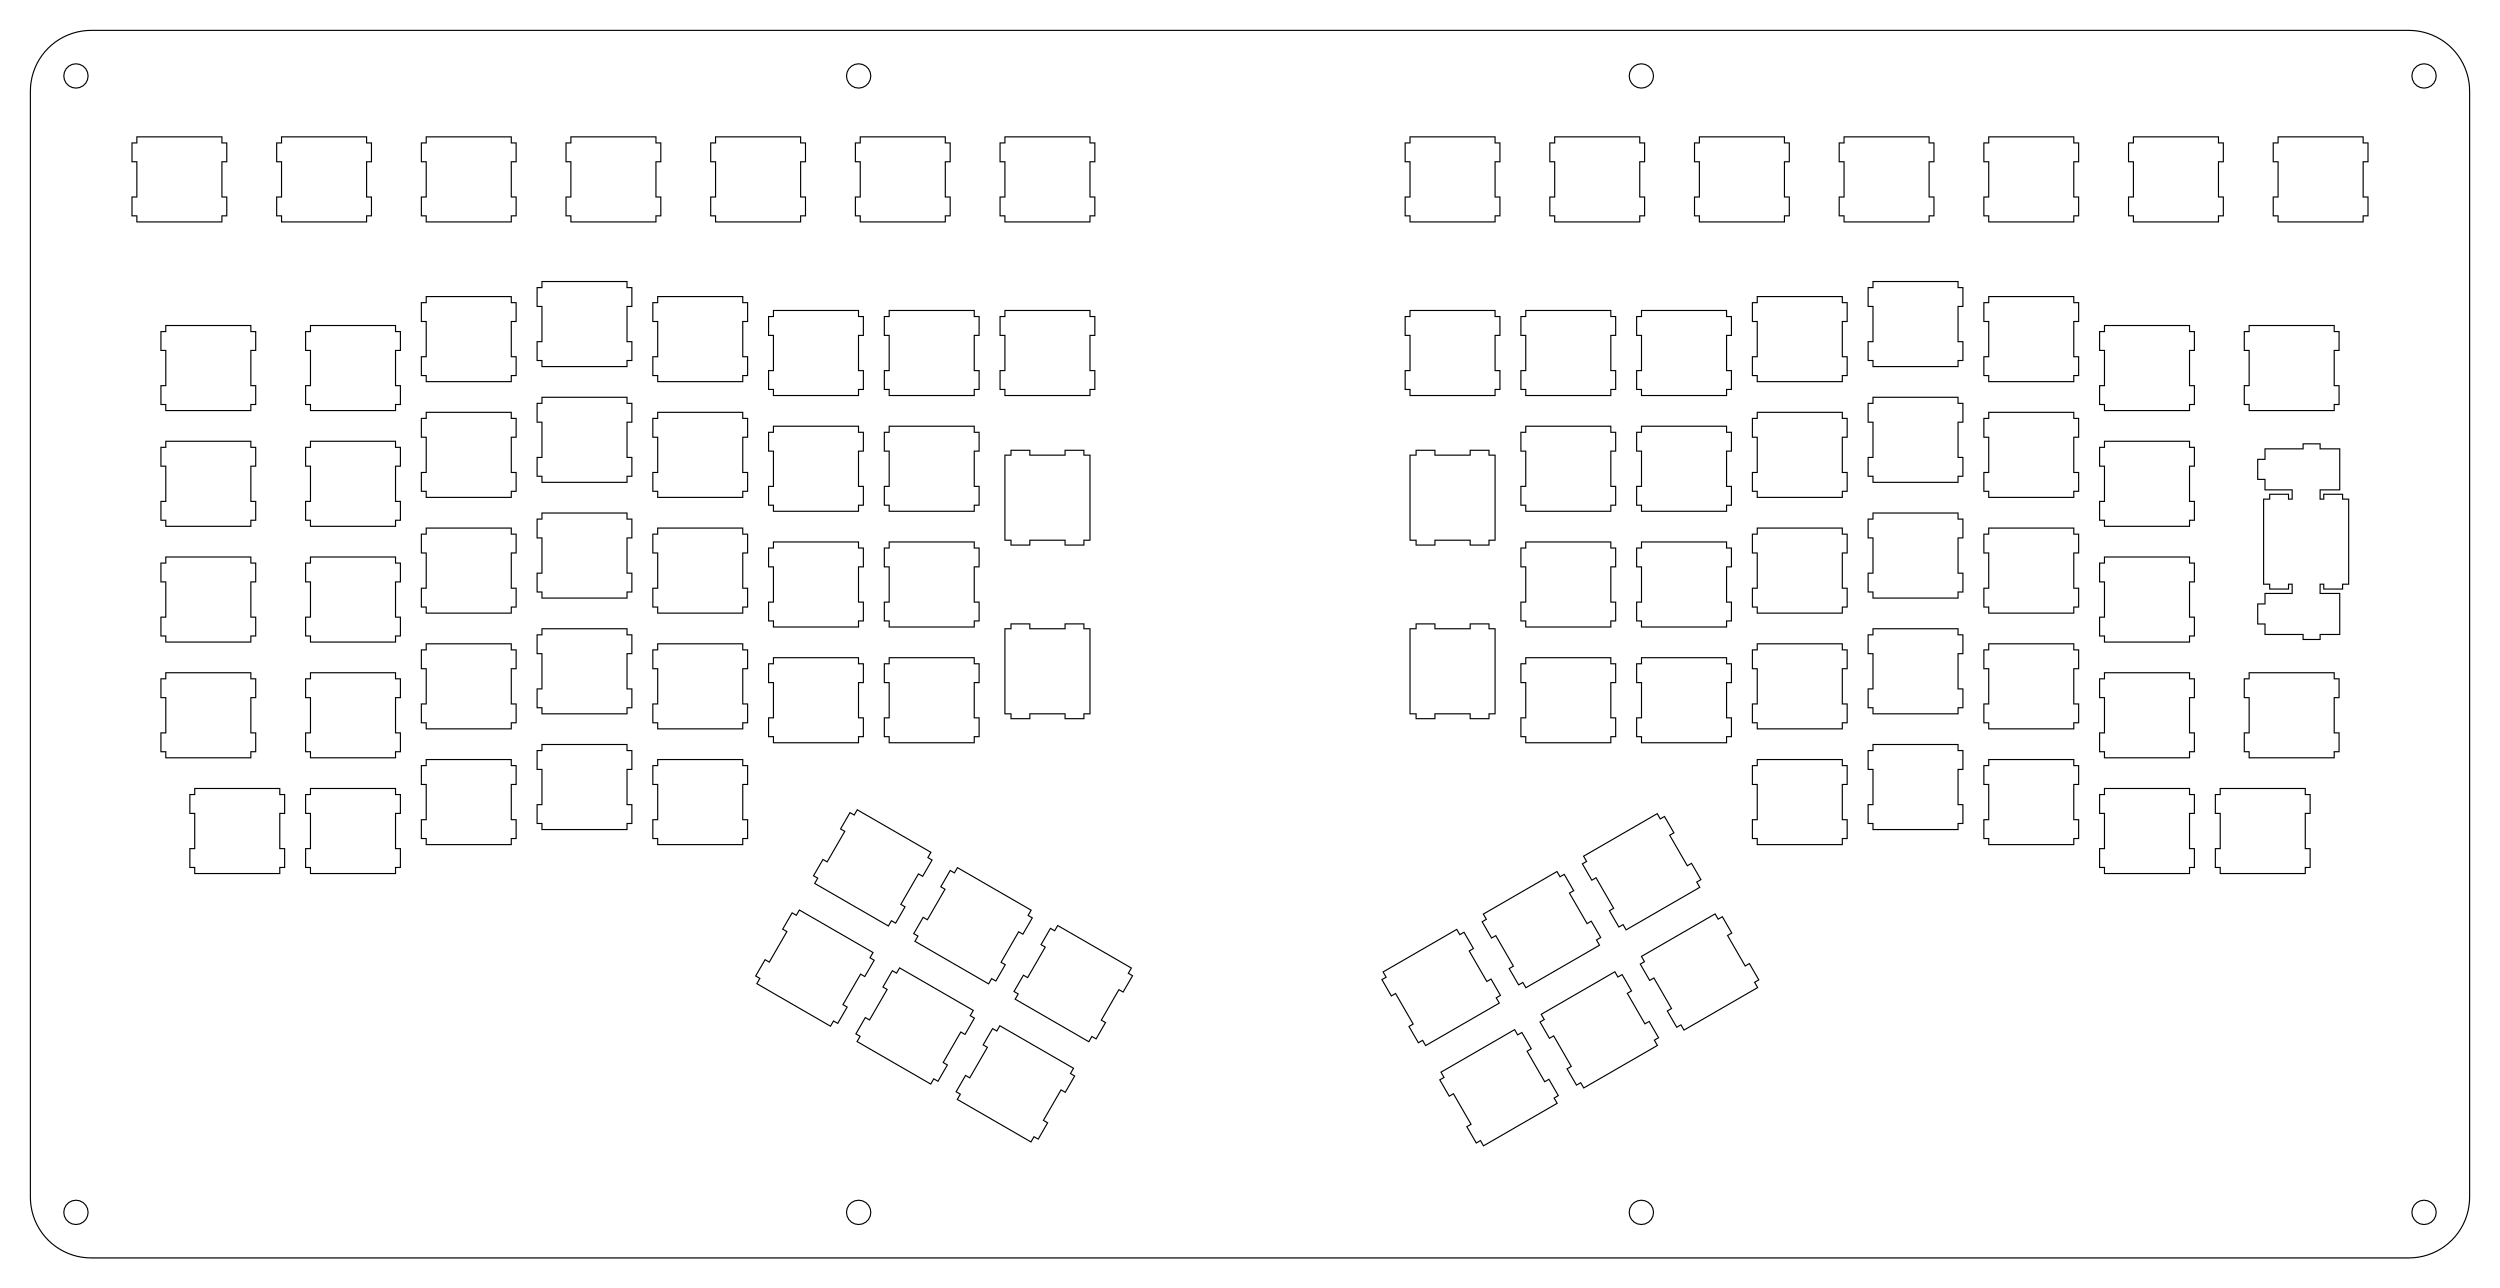 <?xml version="1.0"?>
<!-- Generated by SVGo -->
<svg width="411.477mm" height="212.044mm"
     viewBox="0.000 0.000 411.477 212.044"
     xmlns="http://www.w3.org/2000/svg" 
     xmlns:xlink="http://www.w3.org/1999/xlink">
<polygon points="396.477,5.001 397.261,5.031 398.041,5.124 398.811,5.277 399.567,5.490 400.303,5.762 401.016,6.090 401.701,6.474 402.354,6.910 402.971,7.396 403.548,7.929 404.081,8.506 404.567,9.123 405.003,9.776 405.387,10.461 405.715,11.174 405.987,11.910 406.200,12.666 406.353,13.436 406.446,14.216 406.477,15.001 406.477,197.044 406.446,197.829 406.353,198.608 406.200,199.379 405.987,200.134 405.715,200.871 405.387,201.584 405.003,202.269 404.567,202.922 404.081,203.539 403.548,204.115 402.971,204.648 402.354,205.134 401.701,205.571 401.016,205.954 400.303,206.283 399.567,206.555 398.811,206.768 398.041,206.921 397.261,207.013 396.477,207.044 15.001,207.044 14.216,207.013 13.436,206.921 12.666,206.768 11.910,206.555 11.174,206.283 10.461,205.954 9.776,205.571 9.123,205.134 8.506,204.648 7.929,204.115 7.396,203.539 6.910,202.922 6.474,202.269 6.090,201.584 5.762,200.871 5.490,200.134 5.277,199.379 5.124,198.608 5.031,197.829 5.000,197.044 5.001,15.001 5.031,14.216 5.124,13.436 5.277,12.666 5.490,11.910 5.762,11.174 6.090,10.461 6.474,9.776 6.910,9.123 7.396,8.506 7.929,7.929 8.506,7.396 9.123,6.910 9.776,6.474 10.461,6.090 11.174,5.762 11.910,5.490 12.666,5.277 13.436,5.124 14.216,5.031 15.001,5.000" style="fill:none;stroke-width:0.05mm;stroke:black"/>
<polygon points="11.882,197.642 11.325,197.926 10.882,198.369 10.598,198.926 10.501,199.544 10.598,200.162 10.882,200.720 11.325,201.162 11.882,201.446 12.501,201.544 13.119,201.446 13.676,201.162 14.119,200.720 14.403,200.162 14.501,199.544 14.403,198.926 14.119,198.369 13.676,197.926 13.119,197.642 12.501,197.544" style="fill:none;stroke-width:0.05mm;stroke:black"/>
<polygon points="140.708,197.642 140.150,197.926 139.708,198.369 139.424,198.926 139.326,199.544 139.424,200.162 139.708,200.720 140.150,201.162 140.708,201.446 141.326,201.544 141.944,201.446 142.501,201.162 142.944,200.720 143.228,200.162 143.326,199.544 143.228,198.926 142.944,198.369 142.501,197.926 141.944,197.642 141.326,197.544" style="fill:none;stroke-width:0.05mm;stroke:black"/>
<polygon points="269.533,197.642 268.976,197.926 268.533,198.369 268.249,198.926 268.151,199.544 268.249,200.162 268.533,200.720 268.976,201.162 269.533,201.446 270.151,201.544 270.769,201.446 271.327,201.162 271.769,200.720 272.053,200.162 272.151,199.544 272.053,198.926 271.769,198.369 271.327,197.926 270.769,197.642 270.151,197.544" style="fill:none;stroke-width:0.05mm;stroke:black"/>
<polygon points="398.358,197.642 397.801,197.926 397.358,198.369 397.074,198.926 396.977,199.544 397.074,200.162 397.358,200.720 397.801,201.162 398.358,201.446 398.977,201.544 399.595,201.446 400.152,201.162 400.595,200.720 400.879,200.162 400.977,199.544 400.879,198.926 400.595,198.369 400.152,197.926 399.595,197.642 398.977,197.544" style="fill:none;stroke-width:0.05mm;stroke:black"/>
<polygon points="237.170,176.469 237.670,177.335 236.977,177.735 238.527,180.420 239.220,180.020 242.120,185.043 241.427,185.443 242.977,188.128 243.670,187.728 244.170,188.594 256.294,181.594 255.794,180.728 256.487,180.328 254.937,177.643 254.244,178.043 251.344,173.020 252.037,172.620 250.487,169.935 249.794,170.335 249.294,169.469" style="fill:none;stroke-width:0.05mm;stroke:black"/>
<polygon points="164.063,169.697 163.370,169.297 161.820,171.982 162.513,172.382 159.613,177.405 158.920,177.005 157.370,179.689 158.063,180.089 157.563,180.955 169.687,187.955 170.187,187.089 170.880,187.489 172.430,184.805 171.737,184.405 174.637,179.382 175.330,179.782 176.880,177.097 176.187,176.697 176.687,175.831 164.563,168.831" style="fill:none;stroke-width:0.05mm;stroke:black"/>
<polygon points="253.668,166.944 254.168,167.810 253.475,168.210 255.025,170.895 255.718,170.495 258.618,175.518 257.924,175.918 259.475,178.603 260.167,178.203 260.667,179.069 272.792,172.069 272.292,171.203 272.985,170.803 271.435,168.118 270.742,168.518 267.842,163.495 268.535,163.095 266.985,160.410 266.292,160.810 265.792,159.944" style="fill:none;stroke-width:0.05mm;stroke:black"/>
<polygon points="147.565,160.172 146.872,159.772 145.322,162.457 146.015,162.857 143.115,167.880 142.422,167.480 140.872,170.164 141.565,170.564 141.065,171.430 153.189,178.430 153.689,177.564 154.382,177.964 155.932,175.280 155.239,174.880 158.139,169.857 158.832,170.257 160.382,167.572 159.689,167.172 160.189,166.306 148.065,159.306" style="fill:none;stroke-width:0.05mm;stroke:black"/>
<polygon points="227.645,159.971 228.145,160.837 227.452,161.237 229.002,163.922 229.695,163.522 232.595,168.545 231.902,168.945 233.452,171.630 234.145,171.230 234.645,172.096 246.769,165.096 246.269,164.230 246.962,163.830 245.412,161.145 244.719,161.545 241.819,156.522 242.512,156.122 240.962,153.437 240.269,153.837 239.769,152.971" style="fill:none;stroke-width:0.05mm;stroke:black"/>
<polygon points="173.588,153.199 172.895,152.799 171.345,155.484 172.038,155.884 169.138,160.907 168.445,160.507 166.895,163.192 167.588,163.592 167.088,164.458 179.212,171.458 179.712,170.592 180.405,170.992 181.955,168.307 181.262,167.907 184.162,162.884 184.855,163.284 186.405,160.599 185.712,160.199 186.212,159.333 174.088,152.333" style="fill:none;stroke-width:0.05mm;stroke:black"/>
<polygon points="270.166,157.419 270.666,158.285 269.973,158.685 271.523,161.370 272.216,160.970 275.116,165.993 274.423,166.393 275.973,169.078 276.666,168.678 277.166,169.544 289.290,162.544 288.790,161.678 289.483,161.278 287.933,158.593 287.240,158.993 284.340,153.970 285.033,153.570 283.483,150.885 282.790,151.285 282.290,150.419" style="fill:none;stroke-width:0.05mm;stroke:black"/>
<polygon points="131.067,150.647 130.375,150.247 128.825,152.932 129.515,153.332 126.617,158.355 125.925,157.955 124.375,160.639 125.067,161.039 124.567,161.905 136.692,168.905 137.192,168.039 137.885,168.439 139.435,165.755 138.742,165.355 141.642,160.332 142.335,160.732 143.885,158.047 143.192,157.647 143.692,156.781 131.567,149.781" style="fill:none;stroke-width:0.05mm;stroke:black"/>
<polygon points="244.143,150.446 244.643,151.312 243.950,151.712 245.500,154.397 246.193,153.997 249.093,159.020 248.400,159.420 249.950,162.105 250.643,161.705 251.143,162.571 263.267,155.571 262.767,154.705 263.460,154.305 261.910,151.620 261.217,152.020 258.316,146.997 259.010,146.597 257.460,143.912 256.767,144.312 256.267,143.446" style="fill:none;stroke-width:0.05mm;stroke:black"/>
<polygon points="157.090,143.674 156.397,143.274 154.847,145.959 155.540,146.359 152.640,151.382 151.947,150.982 150.397,153.667 151.090,154.067 150.590,154.933 162.714,161.933 163.214,161.067 163.907,161.467 165.457,158.782 164.764,158.382 167.664,153.359 168.357,153.759 169.907,151.074 169.214,150.674 169.714,149.808 157.590,142.808" style="fill:none;stroke-width:0.05mm;stroke:black"/>
<polygon points="260.641,140.921 261.141,141.787 260.448,142.187 261.998,144.872 262.691,144.472 265.591,149.495 264.898,149.895 266.448,152.580 267.141,152.180 267.641,153.046 279.765,146.046 279.265,145.180 279.958,144.780 278.408,142.095 277.715,142.495 274.815,137.472 275.508,137.072 273.958,134.387 273.265,134.787 272.765,133.921" style="fill:none;stroke-width:0.05mm;stroke:black"/>
<polygon points="140.592,134.149 139.900,133.749 138.350,136.434 139.042,136.834 136.142,141.857 135.450,141.457 133.900,144.142 134.592,144.542 134.092,145.408 146.217,152.408 146.717,151.542 147.410,151.942 148.960,149.257 148.267,148.857 151.167,143.834 151.860,144.234 153.410,141.549 152.717,141.149 153.217,140.283 141.092,133.283" style="fill:none;stroke-width:0.05mm;stroke:black"/>
<polygon points="365.426,129.777 365.426,130.777 364.626,130.777 364.626,133.877 365.426,133.877 365.426,139.677 364.626,139.677 364.626,142.777 365.426,142.777 365.426,143.777 379.426,143.777 379.426,142.777 380.226,142.777 380.226,139.677 379.426,139.677 379.426,133.877 380.226,133.877 380.226,130.777 379.426,130.777 379.426,129.777" style="fill:none;stroke-width:0.05mm;stroke:black"/>
<polygon points="346.376,129.777 346.376,130.777 345.576,130.777 345.576,133.877 346.376,133.877 346.376,139.677 345.576,139.677 345.576,142.777 346.376,142.777 346.376,143.777 360.376,143.777 360.376,142.777 361.176,142.777 361.176,139.677 360.376,139.677 360.376,133.877 361.176,133.877 361.176,130.777 360.376,130.777 360.376,129.777" style="fill:none;stroke-width:0.05mm;stroke:black"/>
<polygon points="51.100,129.777 51.100,130.777 50.301,130.777 50.301,133.877 51.100,133.877 51.100,139.677 50.301,139.677 50.301,142.777 51.100,142.777 51.100,143.777 65.100,143.777 65.100,142.777 65.900,142.777 65.900,139.677 65.100,139.677 65.100,133.877 65.900,133.877 65.900,130.777 65.100,130.777 65.100,129.777" style="fill:none;stroke-width:0.05mm;stroke:black"/>
<polygon points="32.050,129.777 32.050,130.777 31.250,130.777 31.250,133.877 32.050,133.877 32.050,139.677 31.250,139.677 31.250,142.777 32.050,142.777 32.050,143.777 46.051,143.777 46.051,142.777 46.850,142.777 46.850,139.677 46.051,139.677 46.051,133.877 46.850,133.877 46.850,130.777 46.051,130.777 46.051,129.777" style="fill:none;stroke-width:0.05mm;stroke:black"/>
<polygon points="327.326,125.015 327.326,126.015 326.526,126.015 326.526,129.115 327.326,129.115 327.326,134.915 326.526,134.915 326.526,138.015 327.326,138.015 327.326,139.015 341.326,139.015 341.326,138.015 342.126,138.015 342.126,134.915 341.326,134.915 341.326,129.115 342.126,129.115 342.126,126.015 341.326,126.015 341.326,125.015" style="fill:none;stroke-width:0.05mm;stroke:black"/>
<polygon points="289.226,125.015 289.226,126.015 288.426,126.015 288.426,129.115 289.226,129.115 289.226,134.915 288.426,134.915 288.426,138.015 289.226,138.015 289.226,139.015 303.226,139.015 303.226,138.015 304.026,138.015 304.026,134.915 303.226,134.915 303.226,129.115 304.026,129.115 304.026,126.015 303.226,126.015 303.226,125.015" style="fill:none;stroke-width:0.05mm;stroke:black"/>
<polygon points="108.251,125.015 108.251,126.015 107.451,126.015 107.451,129.115 108.251,129.115 108.251,134.915 107.451,134.915 107.451,138.015 108.251,138.015 108.251,139.015 122.251,139.015 122.251,138.015 123.051,138.015 123.051,134.915 122.251,134.915 122.251,129.115 123.051,129.115 123.051,126.015 122.251,126.015 122.251,125.015" style="fill:none;stroke-width:0.05mm;stroke:black"/>
<polygon points="70.151,125.015 70.151,126.015 69.351,126.015 69.351,129.115 70.151,129.115 70.151,134.915 69.351,134.915 69.351,138.015 70.151,138.015 70.151,139.015 84.151,139.015 84.151,138.015 84.951,138.015 84.951,134.915 84.151,134.915 84.151,129.115 84.951,129.115 84.951,126.015 84.151,126.015 84.151,125.015" style="fill:none;stroke-width:0.05mm;stroke:black"/>
<polygon points="308.276,122.538 308.276,123.538 307.476,123.538 307.476,126.638 308.276,126.638 308.276,132.438 307.476,132.438 307.476,135.538 308.276,135.538 308.276,136.538 322.276,136.538 322.276,135.538 323.076,135.538 323.076,132.438 322.276,132.438 322.276,126.638 323.076,126.638 323.076,123.538 322.276,123.538 322.276,122.538" style="fill:none;stroke-width:0.05mm;stroke:black"/>
<polygon points="89.201,122.538 89.201,123.538 88.401,123.538 88.401,126.638 89.201,126.638 89.201,132.438 88.401,132.438 88.401,135.538 89.201,135.538 89.201,136.538 103.201,136.538 103.201,135.538 104.001,135.538 104.001,132.438 103.201,132.438 103.201,126.638 104.001,126.638 104.001,123.538 103.201,123.538 103.201,122.538" style="fill:none;stroke-width:0.05mm;stroke:black"/>
<polygon points="370.188,110.727 370.188,111.727 369.388,111.727 369.388,114.827 370.188,114.827 370.188,120.627 369.388,120.627 369.388,123.727 370.188,123.727 370.188,124.727 384.188,124.727 384.188,123.727 384.988,123.727 384.988,120.627 384.188,120.627 384.188,114.827 384.988,114.827 384.988,111.727 384.188,111.727 384.188,110.727" style="fill:none;stroke-width:0.05mm;stroke:black"/>
<polygon points="346.376,110.727 346.376,111.727 345.576,111.727 345.576,114.827 346.376,114.827 346.376,120.627 345.576,120.627 345.576,123.727 346.376,123.727 346.376,124.727 360.376,124.727 360.376,123.727 361.176,123.727 361.176,120.627 360.376,120.627 360.376,114.827 361.176,114.827 361.176,111.727 360.376,111.727 360.376,110.727" style="fill:none;stroke-width:0.05mm;stroke:black"/>
<polygon points="51.101,110.727 51.101,111.727 50.301,111.727 50.301,114.827 51.101,114.827 51.101,120.627 50.301,120.627 50.301,123.727 51.101,123.727 51.101,124.727 65.100,124.727 65.100,123.727 65.901,123.727 65.901,120.627 65.100,120.627 65.100,114.827 65.901,114.827 65.901,111.727 65.100,111.727 65.100,110.727" style="fill:none;stroke-width:0.05mm;stroke:black"/>
<polygon points="27.288,110.727 27.288,111.727 26.488,111.727 26.488,114.827 27.288,114.827 27.288,120.627 26.488,120.627 26.488,123.727 27.288,123.727 27.288,124.727 41.288,124.727 41.288,123.727 42.088,123.727 42.088,120.627 41.288,120.627 41.288,114.827 42.088,114.827 42.088,111.727 41.288,111.727 41.288,110.727" style="fill:none;stroke-width:0.05mm;stroke:black"/>
<polygon points="270.176,108.251 270.176,109.251 269.376,109.251 269.376,112.351 270.176,112.351 270.176,118.151 269.376,118.151 269.376,121.251 270.176,121.251 270.176,122.251 284.176,122.251 284.176,121.251 284.976,121.251 284.976,118.151 284.176,118.151 284.176,112.351 284.976,112.351 284.976,109.251 284.176,109.251 284.176,108.251" style="fill:none;stroke-width:0.05mm;stroke:black"/>
<polygon points="251.126,108.251 251.126,109.251 250.326,109.251 250.326,112.351 251.126,112.351 251.126,118.151 250.326,118.151 250.326,121.251 251.126,121.251 251.126,122.251 265.126,122.251 265.126,121.251 265.926,121.251 265.926,118.151 265.126,118.151 265.126,112.351 265.926,112.351 265.926,109.251 265.126,109.251 265.126,108.251" style="fill:none;stroke-width:0.05mm;stroke:black"/>
<polygon points="146.351,108.251 146.351,109.251 145.551,109.251 145.551,112.351 146.351,112.351 146.351,118.151 145.551,118.151 145.551,121.251 146.351,121.251 146.351,122.251 160.351,122.251 160.351,121.251 161.151,121.251 161.151,118.151 160.351,118.151 160.351,112.351 161.151,112.351 161.151,109.251 160.351,109.251 160.351,108.251" style="fill:none;stroke-width:0.05mm;stroke:black"/>
<polygon points="127.301,108.251 127.301,109.251 126.501,109.251 126.501,112.351 127.301,112.351 127.301,118.151 126.501,118.151 126.501,121.251 127.301,121.251 127.301,122.251 141.301,122.251 141.301,121.251 142.101,121.251 142.101,118.151 141.301,118.151 141.301,112.351 142.101,112.351 142.101,109.251 141.301,109.251 141.301,108.251" style="fill:none;stroke-width:0.05mm;stroke:black"/>
<polygon points="327.326,105.965 327.326,106.965 326.526,106.965 326.526,110.065 327.326,110.065 327.326,115.865 326.526,115.865 326.526,118.965 327.326,118.965 327.326,119.965 341.326,119.965 341.326,118.965 342.126,118.965 342.126,115.865 341.326,115.865 341.326,110.065 342.126,110.065 342.126,106.965 341.326,106.965 341.326,105.965" style="fill:none;stroke-width:0.05mm;stroke:black"/>
<polygon points="289.226,105.965 289.226,106.965 288.426,106.965 288.426,110.065 289.226,110.065 289.226,115.865 288.426,115.865 288.426,118.965 289.226,118.965 289.226,119.965 303.226,119.965 303.226,118.965 304.026,118.965 304.026,115.865 303.226,115.865 303.226,110.065 304.026,110.065 304.026,106.965 303.226,106.965 303.226,105.965" style="fill:none;stroke-width:0.05mm;stroke:black"/>
<polygon points="108.251,105.965 108.251,106.965 107.451,106.965 107.451,110.065 108.251,110.065 108.251,115.865 107.451,115.865 107.451,118.965 108.251,118.965 108.251,119.965 122.251,119.965 122.251,118.965 123.051,118.965 123.051,115.865 122.251,115.865 122.251,110.065 123.051,110.065 123.051,106.965 122.251,106.965 122.251,105.965" style="fill:none;stroke-width:0.05mm;stroke:black"/>
<polygon points="70.151,105.965 70.151,106.965 69.351,106.965 69.351,110.065 70.151,110.065 70.151,115.865 69.351,115.865 69.351,118.965 70.151,118.965 70.151,119.965 84.151,119.965 84.151,118.965 84.951,118.965 84.951,115.865 84.151,115.865 84.151,110.065 84.951,110.065 84.951,106.965 84.151,106.965 84.151,105.965" style="fill:none;stroke-width:0.05mm;stroke:black"/>
<polygon points="233.076,102.688 233.076,103.488 232.076,103.488 232.076,117.488 233.076,117.488 233.076,118.288 236.175,118.288 236.175,117.488 241.976,117.488 241.976,118.288 245.076,118.288 245.076,117.488 246.076,117.488 246.076,103.488 245.076,103.488 245.076,102.688 241.976,102.688 241.976,103.488 236.175,103.488 236.175,102.688" style="fill:none;stroke-width:0.05mm;stroke:black"/>
<polygon points="166.401,102.688 166.401,103.488 165.401,103.488 165.401,117.488 166.401,117.488 166.401,118.288 169.501,118.288 169.501,117.488 175.301,117.488 175.301,118.288 178.401,118.288 178.401,117.488 179.401,117.488 179.401,103.488 178.401,103.488 178.401,102.688 175.301,102.688 175.301,103.488 169.501,103.488 169.501,102.688" style="fill:none;stroke-width:0.05mm;stroke:black"/>
<polygon points="308.276,103.488 308.276,104.488 307.476,104.488 307.476,107.588 308.276,107.588 308.276,113.388 307.476,113.388 307.476,116.488 308.276,116.488 308.276,117.488 322.276,117.488 322.276,116.488 323.076,116.488 323.076,113.388 322.276,113.388 322.276,107.588 323.076,107.588 323.076,104.488 322.276,104.488 322.276,103.488" style="fill:none;stroke-width:0.05mm;stroke:black"/>
<polygon points="89.201,103.488 89.201,104.488 88.401,104.488 88.401,107.588 89.201,107.588 89.201,113.388 88.401,113.388 88.401,116.488 89.201,116.488 89.201,117.488 103.201,117.488 103.201,116.488 104.001,116.488 104.001,113.388 103.201,113.388 103.201,107.588 104.001,107.588 104.001,104.488 103.201,104.488 103.201,103.488" style="fill:none;stroke-width:0.05mm;stroke:black"/>
<polygon points="346.376,91.677 346.376,92.677 345.576,92.677 345.576,95.777 346.376,95.777 346.376,101.577 345.576,101.577 345.576,104.677 346.376,104.677 346.376,105.677 360.376,105.677 360.376,104.677 361.176,104.677 361.176,101.577 360.376,101.577 360.376,95.777 361.176,95.777 361.176,92.677 360.376,92.677 360.376,91.677" style="fill:none;stroke-width:0.05mm;stroke:black"/>
<polygon points="51.101,91.677 51.101,92.677 50.301,92.677 50.301,95.777 51.101,95.777 51.101,101.577 50.301,101.577 50.301,104.677 51.101,104.677 51.101,105.677 65.100,105.677 65.100,104.677 65.901,104.677 65.901,101.577 65.100,101.577 65.100,95.777 65.901,95.777 65.901,92.677 65.100,92.677 65.100,91.677" style="fill:none;stroke-width:0.05mm;stroke:black"/>
<polygon points="27.288,91.677 27.288,92.677 26.488,92.677 26.488,95.777 27.288,95.777 27.288,101.577 26.488,101.577 26.488,104.677 27.288,104.677 27.288,105.677 41.288,105.677 41.288,104.677 42.088,104.677 42.088,101.577 41.288,101.577 41.288,95.777 42.088,95.777 42.088,92.677 41.288,92.677 41.288,91.677" style="fill:none;stroke-width:0.05mm;stroke:black"/>
<polygon points="379.069,73.052 379.069,73.877 372.799,73.877 372.799,75.602 371.599,75.602 371.599,78.902 372.799,78.902 372.799,80.627 377.269,80.627 377.269,82.152 376.669,82.152 376.669,81.352 373.569,81.352 373.569,82.152 372.569,82.152 372.569,96.152 373.569,96.152 373.569,96.952 376.669,96.952 376.669,96.152 377.269,96.152 377.269,97.677 372.799,97.677 372.799,99.402 371.599,99.402 371.599,102.702 372.799,102.702 372.799,104.427 379.069,104.427 379.069,105.252 381.869,105.252 381.869,104.427 385.099,104.427 385.099,97.677 381.869,97.677 381.869,96.152 382.469,96.152 382.469,96.952 385.569,96.952 385.569,96.152 386.569,96.152 386.569,82.152 385.569,82.152 385.569,81.352 382.469,81.352 382.469,82.152 381.869,82.152 381.869,80.627 385.099,80.627 385.099,73.877 381.869,73.877 381.869,73.052" style="fill:none;stroke-width:0.05mm;stroke:black"/>
<polygon points="270.176,89.201 270.176,90.201 269.376,90.201 269.376,93.301 270.176,93.301 270.176,99.101 269.376,99.101 269.376,102.201 270.176,102.201 270.176,103.201 284.176,103.201 284.176,102.201 284.976,102.201 284.976,99.101 284.176,99.101 284.176,93.301 284.976,93.301 284.976,90.201 284.176,90.201 284.176,89.201" style="fill:none;stroke-width:0.05mm;stroke:black"/>
<polygon points="251.126,89.201 251.126,90.201 250.326,90.201 250.326,93.301 251.126,93.301 251.126,99.101 250.326,99.101 250.326,102.201 251.126,102.201 251.126,103.201 265.126,103.201 265.126,102.201 265.926,102.201 265.926,99.101 265.126,99.101 265.126,93.301 265.926,93.301 265.926,90.201 265.126,90.201 265.126,89.201" style="fill:none;stroke-width:0.05mm;stroke:black"/>
<polygon points="146.351,89.201 146.351,90.201 145.551,90.201 145.551,93.301 146.351,93.301 146.351,99.101 145.551,99.101 145.551,102.201 146.351,102.201 146.351,103.201 160.351,103.201 160.351,102.201 161.151,102.201 161.151,99.101 160.351,99.101 160.351,93.301 161.151,93.301 161.151,90.201 160.351,90.201 160.351,89.201" style="fill:none;stroke-width:0.05mm;stroke:black"/>
<polygon points="127.301,89.201 127.301,90.201 126.501,90.201 126.501,93.301 127.301,93.301 127.301,99.101 126.501,99.101 126.501,102.201 127.301,102.201 127.301,103.201 141.301,103.201 141.301,102.201 142.101,102.201 142.101,99.101 141.301,99.101 141.301,93.301 142.101,93.301 142.101,90.201 141.301,90.201 141.301,89.201" style="fill:none;stroke-width:0.05mm;stroke:black"/>
<polygon points="327.326,86.915 327.326,87.915 326.526,87.915 326.526,91.015 327.326,91.015 327.326,96.815 326.526,96.815 326.526,99.915 327.326,99.915 327.326,100.915 341.326,100.915 341.326,99.915 342.126,99.915 342.126,96.815 341.326,96.815 341.326,91.015 342.126,91.015 342.126,87.915 341.326,87.915 341.326,86.915" style="fill:none;stroke-width:0.05mm;stroke:black"/>
<polygon points="289.226,86.915 289.226,87.915 288.426,87.915 288.426,91.015 289.226,91.015 289.226,96.815 288.426,96.815 288.426,99.915 289.226,99.915 289.226,100.915 303.226,100.915 303.226,99.915 304.026,99.915 304.026,96.815 303.226,96.815 303.226,91.015 304.026,91.015 304.026,87.915 303.226,87.915 303.226,86.915" style="fill:none;stroke-width:0.05mm;stroke:black"/>
<polygon points="108.251,86.915 108.251,87.915 107.451,87.915 107.451,91.015 108.251,91.015 108.251,96.815 107.451,96.815 107.451,99.915 108.251,99.915 108.251,100.915 122.251,100.915 122.251,99.915 123.051,99.915 123.051,96.815 122.251,96.815 122.251,91.015 123.051,91.015 123.051,87.915 122.251,87.915 122.251,86.915" style="fill:none;stroke-width:0.05mm;stroke:black"/>
<polygon points="70.151,86.915 70.151,87.915 69.351,87.915 69.351,91.015 70.151,91.015 70.151,96.815 69.351,96.815 69.351,99.915 70.151,99.915 70.151,100.915 84.151,100.915 84.151,99.915 84.951,99.915 84.951,96.815 84.151,96.815 84.151,91.015 84.951,91.015 84.951,87.915 84.151,87.915 84.151,86.915" style="fill:none;stroke-width:0.05mm;stroke:black"/>
<polygon points="308.276,84.438 308.276,85.438 307.476,85.438 307.476,88.538 308.276,88.538 308.276,94.338 307.476,94.338 307.476,97.438 308.276,97.438 308.276,98.438 322.276,98.438 322.276,97.438 323.076,97.438 323.076,94.338 322.276,94.338 322.276,88.538 323.076,88.538 323.076,85.438 322.276,85.438 322.276,84.438" style="fill:none;stroke-width:0.05mm;stroke:black"/>
<polygon points="89.201,84.438 89.201,85.438 88.401,85.438 88.401,88.538 89.201,88.538 89.201,94.338 88.401,94.338 88.401,97.438 89.201,97.438 89.201,98.438 103.201,98.438 103.201,97.438 104.001,97.438 104.001,94.338 103.201,94.338 103.201,88.538 104.001,88.538 104.001,85.438 103.201,85.438 103.201,84.438" style="fill:none;stroke-width:0.05mm;stroke:black"/>
<polygon points="233.076,74.113 233.076,74.913 232.076,74.913 232.076,88.913 233.076,88.913 233.076,89.713 236.176,89.713 236.176,88.913 241.976,88.913 241.976,89.713 245.076,89.713 245.076,88.913 246.076,88.913 246.076,74.913 245.076,74.913 245.076,74.113 241.976,74.113 241.976,74.913 236.176,74.913 236.176,74.113" style="fill:none;stroke-width:0.05mm;stroke:black"/>
<polygon points="166.401,74.113 166.401,74.913 165.401,74.913 165.401,88.913 166.401,88.913 166.401,89.713 169.501,89.713 169.501,88.913 175.301,88.913 175.301,89.713 178.401,89.713 178.401,88.913 179.401,88.913 179.401,74.913 178.401,74.913 178.401,74.113 175.301,74.113 175.301,74.913 169.501,74.913 169.501,74.113" style="fill:none;stroke-width:0.05mm;stroke:black"/>
<polygon points="346.376,72.627 346.376,73.627 345.576,73.627 345.576,76.727 346.376,76.727 346.376,82.527 345.576,82.527 345.576,85.627 346.376,85.627 346.376,86.627 360.376,86.627 360.376,85.627 361.176,85.627 361.176,82.527 360.376,82.527 360.376,76.727 361.176,76.727 361.176,73.627 360.376,73.627 360.376,72.627" style="fill:none;stroke-width:0.05mm;stroke:black"/>
<polygon points="51.101,72.627 51.101,73.627 50.301,73.627 50.301,76.727 51.101,76.727 51.101,82.527 50.301,82.527 50.301,85.627 51.101,85.627 51.101,86.627 65.100,86.627 65.100,85.627 65.901,85.627 65.901,82.527 65.100,82.527 65.100,76.727 65.901,76.727 65.901,73.627 65.100,73.627 65.100,72.627" style="fill:none;stroke-width:0.05mm;stroke:black"/>
<polygon points="27.288,72.627 27.288,73.627 26.488,73.627 26.488,76.727 27.288,76.727 27.288,82.527 26.488,82.527 26.488,85.627 27.288,85.627 27.288,86.627 41.288,86.627 41.288,85.627 42.088,85.627 42.088,82.527 41.288,82.527 41.288,76.727 42.088,76.727 42.088,73.627 41.288,73.627 41.288,72.627" style="fill:none;stroke-width:0.05mm;stroke:black"/>
<polygon points="270.176,70.151 270.176,71.151 269.376,71.151 269.376,74.251 270.176,74.251 270.176,80.051 269.376,80.051 269.376,83.151 270.176,83.151 270.176,84.151 284.176,84.151 284.176,83.151 284.976,83.151 284.976,80.051 284.176,80.051 284.176,74.251 284.976,74.251 284.976,71.151 284.176,71.151 284.176,70.151" style="fill:none;stroke-width:0.05mm;stroke:black"/>
<polygon points="251.126,70.151 251.126,71.151 250.326,71.151 250.326,74.251 251.126,74.251 251.126,80.051 250.326,80.051 250.326,83.151 251.126,83.151 251.126,84.151 265.126,84.151 265.126,83.151 265.926,83.151 265.926,80.051 265.126,80.051 265.126,74.251 265.926,74.251 265.926,71.151 265.126,71.151 265.126,70.151" style="fill:none;stroke-width:0.05mm;stroke:black"/>
<polygon points="146.351,70.151 146.351,71.151 145.551,71.151 145.551,74.251 146.351,74.251 146.351,80.051 145.551,80.051 145.551,83.151 146.351,83.151 146.351,84.151 160.351,84.151 160.351,83.151 161.151,83.151 161.151,80.051 160.351,80.051 160.351,74.251 161.151,74.251 161.151,71.151 160.351,71.151 160.351,70.151" style="fill:none;stroke-width:0.05mm;stroke:black"/>
<polygon points="127.301,70.151 127.301,71.151 126.501,71.151 126.501,74.251 127.301,74.251 127.301,80.051 126.501,80.051 126.501,83.151 127.301,83.151 127.301,84.151 141.301,84.151 141.301,83.151 142.101,83.151 142.101,80.051 141.301,80.051 141.301,74.251 142.101,74.251 142.101,71.151 141.301,71.151 141.301,70.151" style="fill:none;stroke-width:0.05mm;stroke:black"/>
<polygon points="327.326,67.865 327.326,68.865 326.526,68.865 326.526,71.965 327.326,71.965 327.326,77.765 326.526,77.765 326.526,80.865 327.326,80.865 327.326,81.865 341.326,81.865 341.326,80.865 342.126,80.865 342.126,77.765 341.326,77.765 341.326,71.965 342.126,71.965 342.126,68.865 341.326,68.865 341.326,67.865" style="fill:none;stroke-width:0.05mm;stroke:black"/>
<polygon points="289.226,67.865 289.226,68.865 288.426,68.865 288.426,71.965 289.226,71.965 289.226,77.765 288.426,77.765 288.426,80.865 289.226,80.865 289.226,81.865 303.226,81.865 303.226,80.865 304.026,80.865 304.026,77.765 303.226,77.765 303.226,71.965 304.026,71.965 304.026,68.865 303.226,68.865 303.226,67.865" style="fill:none;stroke-width:0.05mm;stroke:black"/>
<polygon points="108.251,67.865 108.251,68.865 107.451,68.865 107.451,71.965 108.251,71.965 108.251,77.765 107.451,77.765 107.451,80.865 108.251,80.865 108.251,81.865 122.251,81.865 122.251,80.865 123.051,80.865 123.051,77.765 122.251,77.765 122.251,71.965 123.051,71.965 123.051,68.865 122.251,68.865 122.251,67.865" style="fill:none;stroke-width:0.05mm;stroke:black"/>
<polygon points="70.151,67.865 70.151,68.865 69.351,68.865 69.351,71.965 70.151,71.965 70.151,77.765 69.351,77.765 69.351,80.865 70.151,80.865 70.151,81.865 84.151,81.865 84.151,80.865 84.951,80.865 84.951,77.765 84.151,77.765 84.151,71.965 84.951,71.965 84.951,68.865 84.151,68.865 84.151,67.865" style="fill:none;stroke-width:0.05mm;stroke:black"/>
<polygon points="308.276,65.388 308.276,66.388 307.476,66.388 307.476,69.488 308.276,69.488 308.276,75.288 307.476,75.288 307.476,78.388 308.276,78.388 308.276,79.388 322.276,79.388 322.276,78.388 323.076,78.388 323.076,75.288 322.276,75.288 322.276,69.488 323.076,69.488 323.076,66.388 322.276,66.388 322.276,65.388" style="fill:none;stroke-width:0.05mm;stroke:black"/>
<polygon points="89.201,65.388 89.201,66.388 88.401,66.388 88.401,69.488 89.201,69.488 89.201,75.288 88.401,75.288 88.401,78.388 89.201,78.388 89.201,79.388 103.201,79.388 103.201,78.388 104.001,78.388 104.001,75.288 103.201,75.288 103.201,69.488 104.001,69.488 104.001,66.388 103.201,66.388 103.201,65.388" style="fill:none;stroke-width:0.05mm;stroke:black"/>
<polygon points="370.188,53.577 370.188,54.577 369.388,54.577 369.388,57.677 370.188,57.677 370.188,63.477 369.388,63.477 369.388,66.577 370.188,66.577 370.188,67.577 384.188,67.577 384.188,66.577 384.988,66.577 384.988,63.477 384.188,63.477 384.188,57.677 384.988,57.677 384.988,54.577 384.188,54.577 384.188,53.577" style="fill:none;stroke-width:0.05mm;stroke:black"/>
<polygon points="346.376,53.577 346.376,54.577 345.576,54.577 345.576,57.677 346.376,57.677 346.376,63.477 345.576,63.477 345.576,66.577 346.376,66.577 346.376,67.577 360.376,67.577 360.376,66.577 361.176,66.577 361.176,63.477 360.376,63.477 360.376,57.677 361.176,57.677 361.176,54.577 360.376,54.577 360.376,53.577" style="fill:none;stroke-width:0.05mm;stroke:black"/>
<polygon points="51.101,53.577 51.101,54.577 50.301,54.577 50.301,57.677 51.101,57.677 51.101,63.477 50.301,63.477 50.301,66.577 51.101,66.577 51.101,67.577 65.100,67.577 65.100,66.577 65.901,66.577 65.901,63.477 65.100,63.477 65.100,57.677 65.901,57.677 65.901,54.577 65.100,54.577 65.100,53.577" style="fill:none;stroke-width:0.05mm;stroke:black"/>
<polygon points="27.288,53.577 27.288,54.577 26.488,54.577 26.488,57.677 27.288,57.677 27.288,63.477 26.488,63.477 26.488,66.577 27.288,66.577 27.288,67.577 41.288,67.577 41.288,66.577 42.088,66.577 42.088,63.477 41.288,63.477 41.288,57.677 42.088,57.677 42.088,54.577 41.288,54.577 41.288,53.577" style="fill:none;stroke-width:0.05mm;stroke:black"/>
<polygon points="270.176,51.101 270.176,52.101 269.376,52.101 269.376,55.201 270.176,55.201 270.176,61.001 269.376,61.001 269.376,64.100 270.176,64.100 270.176,65.100 284.176,65.100 284.176,64.100 284.976,64.100 284.976,61.001 284.176,61.001 284.176,55.201 284.976,55.201 284.976,52.101 284.176,52.101 284.176,51.101" style="fill:none;stroke-width:0.05mm;stroke:black"/>
<polygon points="251.126,51.101 251.126,52.101 250.326,52.101 250.326,55.201 251.126,55.201 251.126,61.001 250.326,61.001 250.326,64.100 251.126,64.100 251.126,65.100 265.126,65.100 265.126,64.100 265.926,64.100 265.926,61.001 265.126,61.001 265.126,55.201 265.926,55.201 265.926,52.101 265.126,52.101 265.126,51.101" style="fill:none;stroke-width:0.05mm;stroke:black"/>
<polygon points="232.076,51.101 232.076,52.101 231.276,52.101 231.276,55.201 232.076,55.201 232.076,61.001 231.276,61.001 231.276,64.100 232.076,64.100 232.076,65.100 246.076,65.100 246.076,64.100 246.876,64.100 246.876,61.001 246.076,61.001 246.076,55.201 246.876,55.201 246.876,52.101 246.076,52.101 246.076,51.101" style="fill:none;stroke-width:0.05mm;stroke:black"/>
<polygon points="165.401,51.101 165.401,52.101 164.601,52.101 164.601,55.201 165.401,55.201 165.401,61.001 164.601,61.001 164.601,64.100 165.401,64.100 165.401,65.100 179.401,65.100 179.401,64.100 180.201,64.100 180.201,61.001 179.401,61.001 179.401,55.201 180.201,55.201 180.201,52.101 179.401,52.101 179.401,51.101" style="fill:none;stroke-width:0.05mm;stroke:black"/>
<polygon points="146.351,51.101 146.351,52.101 145.551,52.101 145.551,55.201 146.351,55.201 146.351,61.001 145.551,61.001 145.551,64.100 146.351,64.100 146.351,65.100 160.351,65.100 160.351,64.100 161.151,64.100 161.151,61.001 160.351,61.001 160.351,55.201 161.151,55.201 161.151,52.101 160.351,52.101 160.351,51.101" style="fill:none;stroke-width:0.05mm;stroke:black"/>
<polygon points="127.301,51.101 127.301,52.101 126.501,52.101 126.501,55.201 127.301,55.201 127.301,61.001 126.501,61.001 126.501,64.100 127.301,64.100 127.301,65.100 141.301,65.100 141.301,64.100 142.101,64.100 142.101,61.001 141.301,61.001 141.301,55.201 142.101,55.201 142.101,52.101 141.301,52.101 141.301,51.101" style="fill:none;stroke-width:0.05mm;stroke:black"/>
<polygon points="327.326,48.815 327.326,49.815 326.526,49.815 326.526,52.915 327.326,52.915 327.326,58.715 326.526,58.715 326.526,61.815 327.326,61.815 327.326,62.815 341.326,62.815 341.326,61.815 342.126,61.815 342.126,58.715 341.326,58.715 341.326,52.915 342.126,52.915 342.126,49.815 341.326,49.815 341.326,48.815" style="fill:none;stroke-width:0.05mm;stroke:black"/>
<polygon points="289.226,48.815 289.226,49.815 288.426,49.815 288.426,52.915 289.226,52.915 289.226,58.715 288.426,58.715 288.426,61.815 289.226,61.815 289.226,62.815 303.226,62.815 303.226,61.815 304.026,61.815 304.026,58.715 303.226,58.715 303.226,52.915 304.026,52.915 304.026,49.815 303.226,49.815 303.226,48.815" style="fill:none;stroke-width:0.05mm;stroke:black"/>
<polygon points="108.251,48.815 108.251,49.815 107.451,49.815 107.451,52.915 108.251,52.915 108.251,58.715 107.451,58.715 107.451,61.815 108.251,61.815 108.251,62.815 122.251,62.815 122.251,61.815 123.051,61.815 123.051,58.715 122.251,58.715 122.251,52.915 123.051,52.915 123.051,49.815 122.251,49.815 122.251,48.815" style="fill:none;stroke-width:0.05mm;stroke:black"/>
<polygon points="70.151,48.815 70.151,49.815 69.351,49.815 69.351,52.915 70.151,52.915 70.151,58.715 69.351,58.715 69.351,61.815 70.151,61.815 70.151,62.815 84.151,62.815 84.151,61.815 84.951,61.815 84.951,58.715 84.151,58.715 84.151,52.915 84.951,52.915 84.951,49.815 84.151,49.815 84.151,48.815" style="fill:none;stroke-width:0.05mm;stroke:black"/>
<polygon points="308.276,46.338 308.276,47.338 307.476,47.338 307.476,50.438 308.276,50.438 308.276,56.238 307.476,56.238 307.476,59.338 308.276,59.338 308.276,60.338 322.276,60.338 322.276,59.338 323.076,59.338 323.076,56.238 322.276,56.238 322.276,50.438 323.076,50.438 323.076,47.338 322.276,47.338 322.276,46.338" style="fill:none;stroke-width:0.05mm;stroke:black"/>
<polygon points="89.201,46.338 89.201,47.338 88.401,47.338 88.401,50.438 89.201,50.438 89.201,56.238 88.401,56.238 88.401,59.338 89.201,59.338 89.201,60.338 103.201,60.338 103.201,59.338 104.001,59.338 104.001,56.238 103.201,56.238 103.201,50.438 104.001,50.438 104.001,47.338 103.201,47.338 103.201,46.338" style="fill:none;stroke-width:0.05mm;stroke:black"/>
<polygon points="374.951,22.526 374.951,23.526 374.151,23.526 374.151,26.626 374.951,26.626 374.951,32.425 374.151,32.425 374.151,35.526 374.951,35.526 374.951,36.526 388.951,36.526 388.951,35.526 389.751,35.526 389.751,32.425 388.951,32.425 388.951,26.626 389.751,26.626 389.751,23.526 388.951,23.526 388.951,22.526" style="fill:none;stroke-width:0.05mm;stroke:black"/>
<polygon points="351.138,22.526 351.138,23.526 350.338,23.526 350.338,26.626 351.138,26.626 351.138,32.425 350.338,32.425 350.338,35.526 351.138,35.526 351.138,36.526 365.138,36.526 365.138,35.526 365.938,35.526 365.938,32.425 365.138,32.425 365.138,26.626 365.938,26.626 365.938,23.526 365.138,23.526 365.138,22.526" style="fill:none;stroke-width:0.05mm;stroke:black"/>
<polygon points="327.326,22.526 327.326,23.526 326.526,23.526 326.526,26.626 327.326,26.626 327.326,32.425 326.526,32.425 326.526,35.526 327.326,35.526 327.326,36.526 341.326,36.526 341.326,35.526 342.126,35.526 342.126,32.425 341.326,32.425 341.326,26.626 342.126,26.626 342.126,23.526 341.326,23.526 341.326,22.526" style="fill:none;stroke-width:0.05mm;stroke:black"/>
<polygon points="303.513,22.526 303.513,23.526 302.713,23.526 302.713,26.626 303.513,26.626 303.513,32.425 302.713,32.425 302.713,35.526 303.513,35.526 303.513,36.526 317.513,36.526 317.513,35.526 318.313,35.526 318.313,32.425 317.513,32.425 317.513,26.626 318.313,26.626 318.313,23.526 317.513,23.526 317.513,22.526" style="fill:none;stroke-width:0.05mm;stroke:black"/>
<polygon points="279.701,22.526 279.701,23.526 278.901,23.526 278.901,26.626 279.701,26.626 279.701,32.425 278.901,32.425 278.901,35.526 279.701,35.526 279.701,36.526 293.701,36.526 293.701,35.526 294.501,35.526 294.501,32.425 293.701,32.425 293.701,26.626 294.501,26.626 294.501,23.526 293.701,23.526 293.701,22.526" style="fill:none;stroke-width:0.05mm;stroke:black"/>
<polygon points="255.888,22.526 255.888,23.526 255.088,23.526 255.088,26.626 255.888,26.626 255.888,32.425 255.088,32.425 255.088,35.526 255.888,35.526 255.888,36.526 269.888,36.526 269.888,35.526 270.688,35.526 270.688,32.425 269.888,32.425 269.888,26.626 270.688,26.626 270.688,23.526 269.888,23.526 269.888,22.526" style="fill:none;stroke-width:0.05mm;stroke:black"/>
<polygon points="232.076,22.526 232.076,23.526 231.275,23.526 231.275,26.626 232.076,26.626 232.076,32.425 231.275,32.425 231.275,35.526 232.076,35.526 232.076,36.526 246.076,36.526 246.076,35.526 246.876,35.526 246.876,32.425 246.076,32.425 246.076,26.626 246.876,26.626 246.876,23.526 246.076,23.526 246.076,22.526" style="fill:none;stroke-width:0.05mm;stroke:black"/>
<polygon points="165.401,22.526 165.401,23.526 164.601,23.526 164.601,26.626 165.401,26.626 165.401,32.425 164.601,32.425 164.601,35.526 165.401,35.526 165.401,36.526 179.401,36.526 179.401,35.526 180.201,35.526 180.201,32.425 179.401,32.425 179.401,26.626 180.201,26.626 180.201,23.526 179.401,23.526 179.401,22.526" style="fill:none;stroke-width:0.05mm;stroke:black"/>
<polygon points="141.588,22.526 141.588,23.526 140.788,23.526 140.788,26.626 141.588,26.626 141.588,32.425 140.788,32.425 140.788,35.526 141.588,35.526 141.588,36.526 155.588,36.526 155.588,35.526 156.388,35.526 156.388,32.425 155.588,32.425 155.588,26.626 156.388,26.626 156.388,23.526 155.588,23.526 155.588,22.526" style="fill:none;stroke-width:0.05mm;stroke:black"/>
<polygon points="117.776,22.526 117.776,23.526 116.976,23.526 116.976,26.626 117.776,26.626 117.776,32.425 116.976,32.425 116.976,35.526 117.776,35.526 117.776,36.526 131.776,36.526 131.776,35.526 132.576,35.526 132.576,32.425 131.776,32.425 131.776,26.626 132.576,26.626 132.576,23.526 131.776,23.526 131.776,22.526" style="fill:none;stroke-width:0.05mm;stroke:black"/>
<polygon points="93.963,22.526 93.963,23.526 93.163,23.526 93.163,26.626 93.963,26.626 93.963,32.425 93.163,32.425 93.163,35.526 93.963,35.526 93.963,36.526 107.963,36.526 107.963,35.526 108.763,35.526 108.763,32.425 107.963,32.425 107.963,26.626 108.763,26.626 108.763,23.526 107.963,23.526 107.963,22.526" style="fill:none;stroke-width:0.05mm;stroke:black"/>
<polygon points="70.151,22.526 70.151,23.526 69.351,23.526 69.351,26.626 70.151,26.626 70.151,32.425 69.351,32.425 69.351,35.526 70.151,35.526 70.151,36.526 84.151,36.526 84.151,35.526 84.951,35.526 84.951,32.425 84.151,32.425 84.151,26.626 84.951,26.626 84.951,23.526 84.151,23.526 84.151,22.526" style="fill:none;stroke-width:0.05mm;stroke:black"/>
<polygon points="46.338,22.526 46.338,23.526 45.538,23.526 45.538,26.626 46.338,26.626 46.338,32.425 45.538,32.425 45.538,35.526 46.338,35.526 46.338,36.526 60.338,36.526 60.338,35.526 61.138,35.526 61.138,32.425 60.338,32.425 60.338,26.626 61.138,26.626 61.138,23.526 60.338,23.526 60.338,22.526" style="fill:none;stroke-width:0.05mm;stroke:black"/>
<polygon points="22.526,22.526 22.526,23.526 21.725,23.526 21.725,26.626 22.526,26.626 22.526,32.425 21.725,32.425 21.725,35.526 22.526,35.526 22.526,36.526 36.526,36.526 36.526,35.526 37.325,35.526 37.325,32.425 36.526,32.425 36.526,26.626 37.325,26.626 37.325,23.526 36.526,23.526 36.526,22.526" style="fill:none;stroke-width:0.05mm;stroke:black"/>
<polygon points="11.882,10.598 11.325,10.882 10.882,11.325 10.598,11.882 10.501,12.501 10.598,13.119 10.882,13.676 11.325,14.119 11.882,14.403 12.501,14.501 13.119,14.403 13.676,14.119 14.119,13.676 14.403,13.119 14.501,12.501 14.403,11.882 14.119,11.325 13.676,10.882 13.119,10.598 12.501,10.501" style="fill:none;stroke-width:0.05mm;stroke:black"/>
<polygon points="398.358,10.598 397.801,10.882 397.358,11.325 397.074,11.882 396.977,12.501 397.074,13.119 397.358,13.676 397.801,14.119 398.358,14.403 398.977,14.501 399.595,14.403 400.152,14.119 400.595,13.676 400.879,13.119 400.977,12.501 400.879,11.882 400.595,11.325 400.152,10.882 399.595,10.598 398.977,10.501" style="fill:none;stroke-width:0.05mm;stroke:black"/>
<polygon points="269.533,10.598 268.976,10.882 268.533,11.325 268.249,11.882 268.151,12.501 268.249,13.119 268.533,13.676 268.976,14.119 269.533,14.403 270.151,14.501 270.769,14.403 271.327,14.119 271.769,13.676 272.053,13.119 272.151,12.501 272.053,11.882 271.769,11.325 271.327,10.882 270.769,10.598 270.151,10.501" style="fill:none;stroke-width:0.05mm;stroke:black"/>
<polygon points="140.708,10.598 140.150,10.882 139.708,11.325 139.424,11.882 139.326,12.501 139.424,13.119 139.708,13.676 140.150,14.119 140.708,14.403 141.326,14.501 141.944,14.403 142.501,14.119 142.944,13.676 143.228,13.119 143.326,12.501 143.228,11.882 142.944,11.325 142.501,10.882 141.944,10.598 141.326,10.501" style="fill:none;stroke-width:0.05mm;stroke:black"/>
</svg>
